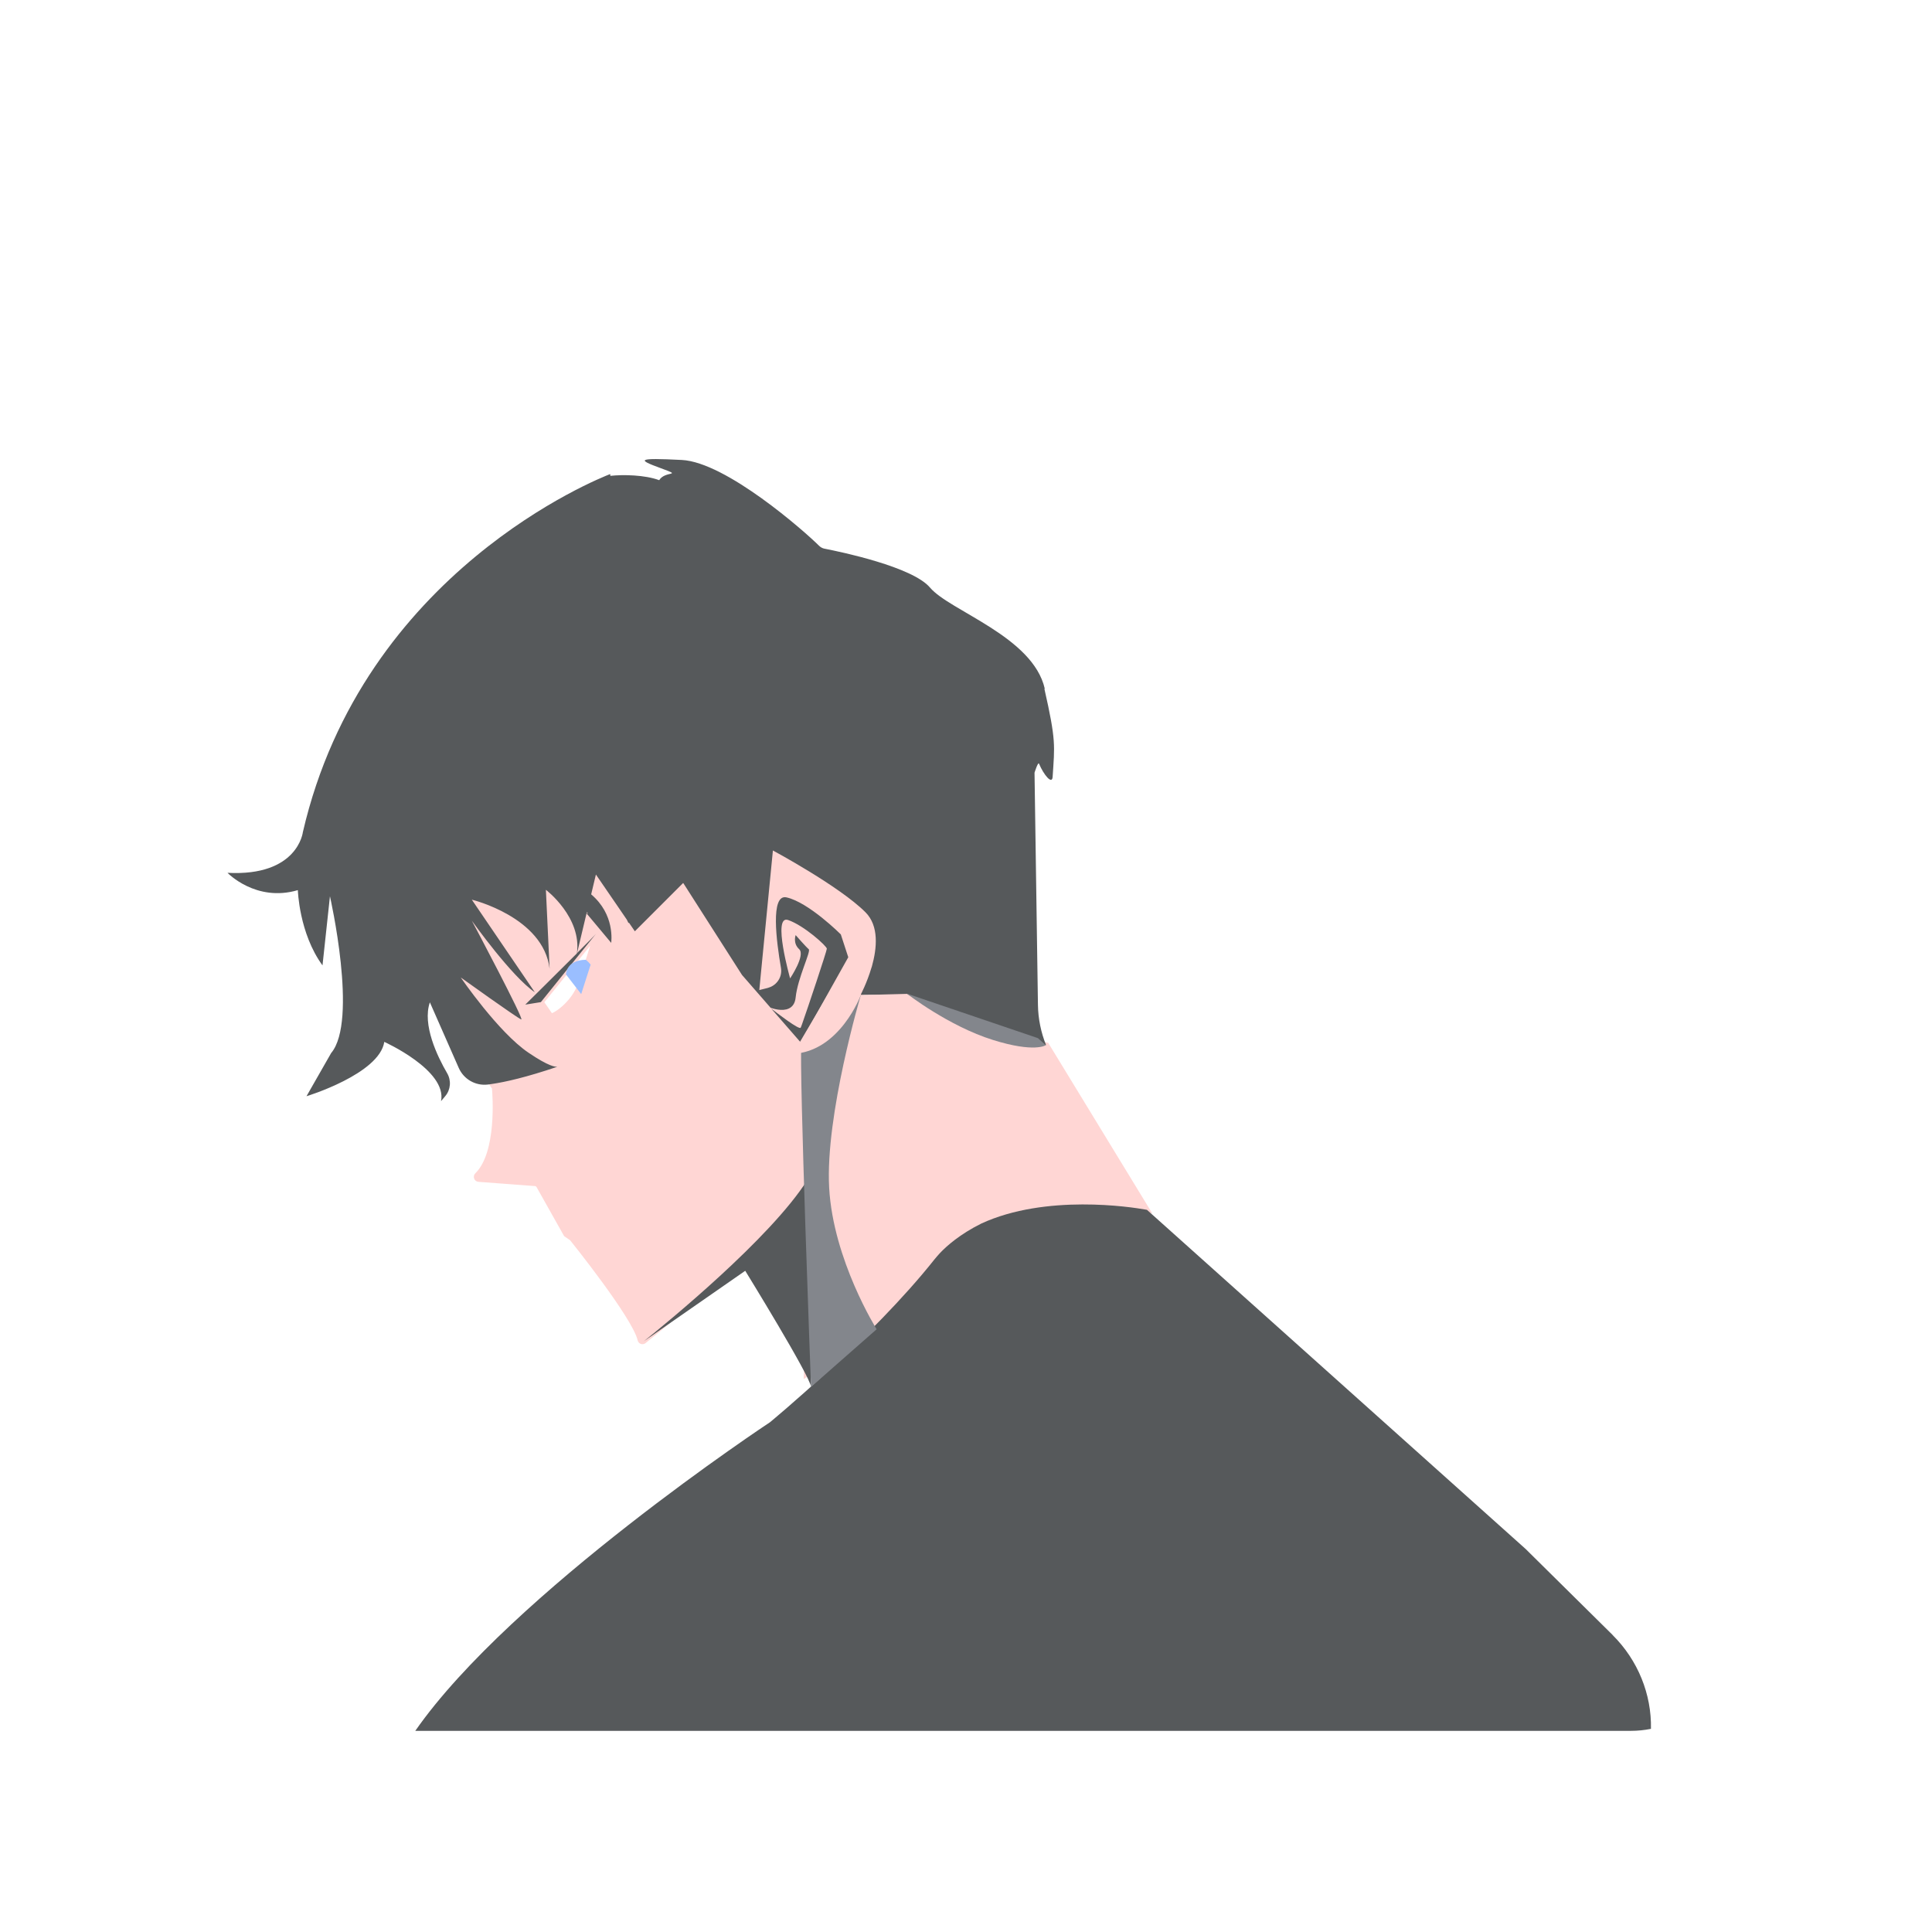<?xml version="1.0" encoding="UTF-8"?>
<svg data-name="Layer 1" version="1.1" viewBox="0 0 192 192" xmlns="http://www.w3.org/2000/svg">
 <defs>
  <style>.cls-1 {
        fill: #fff;
      }

      .cls-2 {
        fill: #fbebdb;
      }

      .cls-3 {
        fill: #4a4a4a;
      }</style>
  <filter id="filter22" x="-.409" y="-.294" width="1.818" height="1.588" style="color-interpolation-filters:sRGB">
   <feGaussianBlur stdDeviation="0.218"/>
  </filter>
 </defs>
 <path class="cls-1" d="m67.9,87.79s.03,0,.04.02h.01s-.04-.04-.04-.04l-.02.02Z"/>
 <path class="cls-1" d="m58.42,90.77s-.03-.06-.07-.14l-.02.1s.02.02.03.04h.06Z"/>
 <path class="cls-1" d="m60.76,93.72c.21-.46.14-1.06-.1-1.71.21.98.1,1.71.1,1.71Z"/>
 <path class="cls-1" d="m62.48 91.76c-0.06-0.12-0.11-0.23-0.17-0.35l-0.91-1.33 1.52 2.38c0.05 0.07 0.12 0.11 0.2 0.12l-0.59-0.86-0.04 0.05z"/>
 <path class="cls-1" d="m63.32,92.49l1.13-1.25-1.33,1.33c.07,0,.14-.02.2-.08Z"/>
 <path class="cls-1" d="m97.5,121.6c6.42-2.98,14.95-1.64,16.29-1.4-7.71-1.52-12.97-.24-16.29,1.4Z"/>
 <path class="cls-1" d="m92.87,125.14c.17-.21.35-.41.53-.61-.35.37-.53.61-.53.61Z"/>
 <path class="cls-1" d="m162.07,20H29.93c-5.49,0-9.93,4.45-9.93,9.93v132.13c0,5.49,4.45,9.93,9.93,9.93h11.33c9.5-13.67,35.25-30.67,35.25-30.67,0,0,10.14-8.34,16.36-16.2l-12.72,11.42c-.02.09-.04.11-.04.04-.08-1.06-6.05-10.31-6.05-10.31l-10.07,7c-.14.12-.36.05-.4-.14-.51-2.28-6.78-10.07-6.78-10.07l-.58-.4-2.76-4.91c-.04-.07-.12-.12-.2-.13l-5.72-.43c-.21-.02-.32-.28-.16-.43,2.24-2.15,1.79-7.96,1.73-8.64,0-.05-.02-.08-.05-.12-.04-.05-.12-.16-.21-.29-.12.02-.25.04-.36.05-1.23.15-2.4-.52-2.9-1.65l-2.87-6.52c-.77,2.23.74,5.37,1.72,7.05.42.72.35,1.63-.19,2.27l-.42.5c.61-3.07-5.64-5.89-5.64-5.89-.49,3.19-7.71,5.39-7.73,5.4,0,0,0,0,0,0l2.45-4.29c2.7-3.19-.12-15.58-.12-15.58,0,0-.73,6.85-.74,6.87,0,0,0,0,0,0-2.33-3.19-2.45-7.48-2.45-7.48-4.17,1.23-6.99-1.72-6.99-1.72,6.99.37,7.49-4.05,7.49-4.05,6-25.92,29.48-35.18,30.52-35.57.02.01.02.01.03.02,0,.03,0,.08,0,.15,1.25-.15,3.45-.1,4.86.43.59-.98,2.47-.34.11-1.21-2.27-.83-2.4-1.03,2.13-.8,4.42.22,12.26,7.14,13.64,8.52.15.15.34.25.56.3,1.61.31,8.74,1.8,10.47,3.86,1.96,2.33,10.23,4.87,11.41,10.06s1.02,5.63.82,8.75c-.05.83-.9-.22-1.35-1.3-.1-.24-.45.89-.45.89l.37,25.16v1.23l-13.01-4.42h0l-4.66.12s0,0,0,0l-.48.74c-.04.1-.09.19-.14.29,2.21-1.28,4.5-.95,4.5-.95l14.56,4.91,9.98,16.36,37.63,33.7,8.65,8.55c2.53,2.5,3.88,5.89,3.81,9.32,4.53-.93,7.93-4.93,7.93-9.73V29.93c0-5.49-4.45-9.93-9.93-9.93Z"/>
 <path class="cls-1" d="m57.22,95.34l-3.46,4.27s.61.85.93,1.34c.16.23,2.3-1.08,3-3.18.17-.52.33-1.03.49-1.53.55-1.69.99-3.18,1.06-3.39l-2.01,2.49-.02.1s.01-.06.02-.1Zm.63.83c.1.07.17.16.25.25-.16.5-.32,1.02-.49,1.53l-.78-1.01s-.02-.75,1.03-.77Z" style="fill:#fff"/>
 <path class="cls-1" d="m57.2,95.44l.02-.1h0s-.01.07-.02.1Z"/>
 <path class="cls-2" d="m104 103.87-14.56-4.91s-2.29-0.33-4.5 0.95c0.05-0.1 0.09-0.19 0.14-0.29 0.15-0.31 0.29-0.62 0.42-0.91l0.06 0.17s0.63-1.18 1.08-2.7c0.03-0.08 0.05-0.13 0.05-0.15 0.51-1.79 0.73-4.01-0.64-5.37-2.58-2.58-9.2-6.14-9.2-6.14l-1.21 12.4-0.14 1.47 0.84-0.21c0.1-0.02 0.19-0.06 0.28-0.1 0.73-0.32 1.17-1.09 1.03-1.9-0.45-2.58-1.07-7.35 0.55-7 2.21 0.49 5.4 3.68 5.4 3.68l0.34 1.05c0.26 0.78 0.17 1.64-0.23 2.35l-3.44 6.14-0.67 1.19-2.92-3.35c0.55 0.43 2.8 2.17 2.93 1.9 0.02-0.03 0.07-0.17 0.14-0.36 0.54-1.52 2.46-6.79 2.46-7.49 0-0.25-2.25-2.3-3.85-2.85s0.2 5.8 0.2 5.8 1.55-2.3 0.9-2.9-0.35-1.4-0.35-1.4 1.05 1.2 1.3 1.4-1.1 2.85-1.3 4.8c-0.06 0.6-0.33 0.93-0.67 1.09-0.66 0.32-1.6 0.01-1.82-0.07l-2.84-3.26s-5.81-9.09-5.81-9.09h-0.01s-0.03-0.02-0.04-0.03l-3.45 3.45-1.13 1.25c-0.05 0.06-0.13 0.08-0.2 0.08-0.08 0-0.15-0.04-0.2-0.12l-1.52-2.38-2.16-3.15-0.47 1.97c1.18 1 1.69 2.17 1.89 3.11 0.24 0.65 0.31 1.25 0.1 1.71l-2.45-2.93-0.94 3.94c1.01-1.01 1.8-1.81 1.88-1.91l-2.02 2.5v0.02l2.01-2.49c-0.06 0.21-0.5 1.69-1.06 3.39-0.16 0.5-0.32 1.02-0.49 1.53-0.7 2.1-2.84 3.41-3 3.18-0.32-0.49-0.93-1.34-0.93-1.34l3.46-4.27v-0.02l-3.46 4.29-1.55 0.25s3.04-3.01 5.13-5.09c0.5-3.59-3.07-6.31-3.08-6.32 0 0.02 0.37 7.85 0.37 7.85-0.61-5.15-7.71-6.87-7.73-6.87l6.26 9.2c-2.3-1.58-6.16-6.98-6.26-7.11 0.1 0.19 5.27 9.94 4.91 9.81-0.37-0.12-6.01-4.17-6.01-4.17s3.73 5.45 6.75 7.49c2 1.34 2.66 1.41 2.86 1.38-3.1 1.05-5.17 1.52-6.55 1.72 0.09 0.13 0.17 0.23 0.21 0.29 0.03 0.04 0.04 0.07 0.05 0.12 0.06 0.68 0.5 6.47-1.72 8.63-0.16 0.15-0.07 0.42 0.15 0.43l5.72 0.43 0.2 0.13 2.76 4.91 0.58 0.4s6.27 7.78 6.78 10.07c0.04 0.18 0.25 0.26 0.39 0.14 2.17-1.73 12.58-10.21 16.26-16.03-0.05 4.78 0.2 8.7 0.2 8.7l-0.33 10.63 7.01-4.49 5.75-6.96s0.17-0.24 0.53-0.61c0.18-0.19 0.37-0.36 0.56-0.54 0.75-0.69 1.91-1.58 3.55-2.39 3.34-1.65 8.66-2.94 16.47-1.36l-9.98-16.36z" style="fill:#ffd6d4;stroke-width:.5;stroke:#ffd6d4"/>
 <path class="cls-2" d="m58.33,90.72v.03s.03,0,.03,0c-.01-.01-.02-.02-.03-.04Z"/>
 <path d="m80.15,136.55l-.04.04c0,.07.02.05.04-.04Z"/>
 <path d="m80.24 117.26c-3.68 5.82-14.08 14.29-16.25 16.03l10.07-7s6.46 10.48 6.54 11.54l-0.16-11.87s-0.25-3.92-0.2-8.7z" style="fill:#56595b"/>
 <path d="m160.26 162.48-8.65-8.55-37.63-33.7-0.18-0.03c-1.34-0.24-9.87-1.57-16.29 1.4-2.11 1.05-3.44 2.23-4.1 2.93-0.18 0.2-0.36 0.4-0.53 0.61-6.22 7.85-16.36 16.2-16.36 16.2s-25.74 17-35.25 30.67h120.8c0.69 0 1.36-0.07 2-0.2 0.07-3.43-1.29-6.82-3.81-9.32z" style="fill:#56595b"/>
 <path d="m103.83,68.45c-1.18-5.2-9.45-7.73-11.41-10.06-1.74-2.06-8.86-3.55-10.47-3.86-.21-.04-.4-.14-.56-.3-1.38-1.38-9.22-8.3-13.64-8.52-4.53-.23-4.4-.03-2.13.8,2.36.87.48.23-.11,1.21-1.41-.53-3.61-.57-4.86-.43,0-.07,0-.12,0-.15-.02-.01-.02-.01-.03-.02-1.03.4-24.52,9.65-30.52,35.57,0,0-.49,4.42-7.49,4.05,0,0,2.82,2.95,6.99,1.72,0,0,.12,4.29,2.45,7.48,0,0,0,0,0,0,0-.02.74-6.87.74-6.87,0,0,2.82,12.39.12,15.58l-2.45,4.29s0,0,0,0c.02,0,7.24-2.21,7.73-5.4,0,0,6.26,2.82,5.64,5.89l.42-.5c.54-.64.61-1.55.19-2.27-.98-1.68-2.49-4.82-1.72-7.05l2.87,6.52c.5,1.13,1.67,1.8,2.9,1.65.11-.01.24-.03.36-.05,1.38-.2,3.45-.67,6.55-1.72-.2.03-.87-.03-2.86-1.38-3.02-2.03-6.75-7.49-6.75-7.49,0,0,5.64,4.05,6.01,4.17.36.12-4.8-9.62-4.91-9.81,0,0,0,0,0,0,.1.13,3.95,5.54,6.26,7.11l-6.26-9.2s0,0,0,0c.02,0,7.12,1.73,7.73,6.87,0,0-.37-7.83-.37-7.85.01,0,3.59,2.73,3.08,6.32-2.09,2.09-5.13,5.09-5.13,5.09l1.55-.25,3.46-4.29s0,.01,0,.02h0s0-.02,0-.02l2.02-2.5c-.08.11-.86.9-1.88,1.91l.94-3.94,2.45,2.93s.11-.73-.1-1.71c-.2-.94-.71-2.11-1.89-3.11l.47-1.97,2.16,3.15.91,1.33c.06.12.11.23.17.35,0,0,.02-.02.04-.05l.59.86h0s0,0,0,0l1.33-1.33,3.45-3.45.02-.02.04.05,5.81,9.09s0,0,0,0l2.84,3.26c.23.08,1.16.39,1.82.07.34-.16.61-.49.67-1.09.2-1.95,1.55-4.6,1.3-4.8-.25-.2-1.3-1.4-1.3-1.4,0,0-.3.8.35,1.4.65.6-.9,2.9-.9,2.9,0,0-1.8-6.35-.2-5.8,1.6.55,3.85,2.6,3.85,2.85,0,.22-1.92,5.97-2.46,7.49-.07.19-.12.33-.14.36-.13.26-2.37-1.47-2.93-1.9l2.92,3.35.67-1.19,4.07-7.26-.74-2.27s-3.19-3.19-5.4-3.68c-1.62-.36-1,4.41-.55,7,.14.81-.3,1.58-1.03,1.9-.09.04-.18.07-.28.1l-.84.21.14-1.47,1.21-12.4s6.63,3.56,9.2,6.14c1.36,1.36,1.14,3.58.64,5.37,0,0,0,0,0,0,0,.02-.02.07-.05.15-.45,1.52-1.08,2.7-1.08,2.7l-.06-.17c-.14.29-.28.6-.42.91l.48-.74s0,0,0,0l4.51-.03,13.93,5.02h0c-.51-1.27-.79-2.63-.81-4l-.34-23.08s.35-1.13.45-.89c.45,1.08,1.3,2.13,1.35,1.3.2-3.12.36-3.56-.82-8.75Zm-45.47,22.31h-.04s0-.04,0-.04l.02-.1c.04.08.07.14.07.14h-.06Z" style="fill:#56595b"/>
 <path d="m56.83,96.95l.78,1.01c.17-.52.33-1.03.49-1.53-.07-.09-.15-.17-.25-.25-1.04.02-1.03.77-1.03.77Z" style="fill:#9abeff"/>
 <path transform="matrix(1.918 0 0 1.918 -52.738 -89.093)" d="m56.83 96.95 0.78 1.01c0.17-0.52 0.33-1.03 0.49-1.53-0.07-0.09-0.15-0.17-0.25-0.25-1.04 0.02-1.03 0.77-1.03 0.77z" style="fill:#9abeff;filter:url(#filter22);mix-blend-mode:normal"/>
 <path class="cls-2" d="m87.45 101.68-3.57-2.22 1.65-1.22 0.02 0.65 4.59-0.12 1.81 1.04 0.15 1.68s-3.62 0.35-3.7 0.35-1.02-0.28-1.02-0.28z" style="fill:#ffd6d4"/>
 <path class="cls-3" d="m85.55 98.88s-5.67 2.43-5.91 4.84 0.96 34.11 0.96 34.11l6.52-5.73s-4.32-6.87-4.72-14.07 3.15-19.15 3.15-19.15z" style="fill:#83868c"/>
 <path class="cls-3" d="m90.14,98.76s4.14,3.22,8.54,4.59c4.15,1.3,5.25.52,5.25.52l-.78-.7-13.01-4.42h0Z" style="fill:#83868c"/>
 <path class="cls-2" d="m85.35 96.7 0.2 2.18s-2.07 5.62-6.75 5.85-2.78-0.38-2.7-0.42 3.33-0.65 3.33-0.65l4.32-7.32 1.6 0.38z" style="fill:#ffd6d4"/>
</svg>

